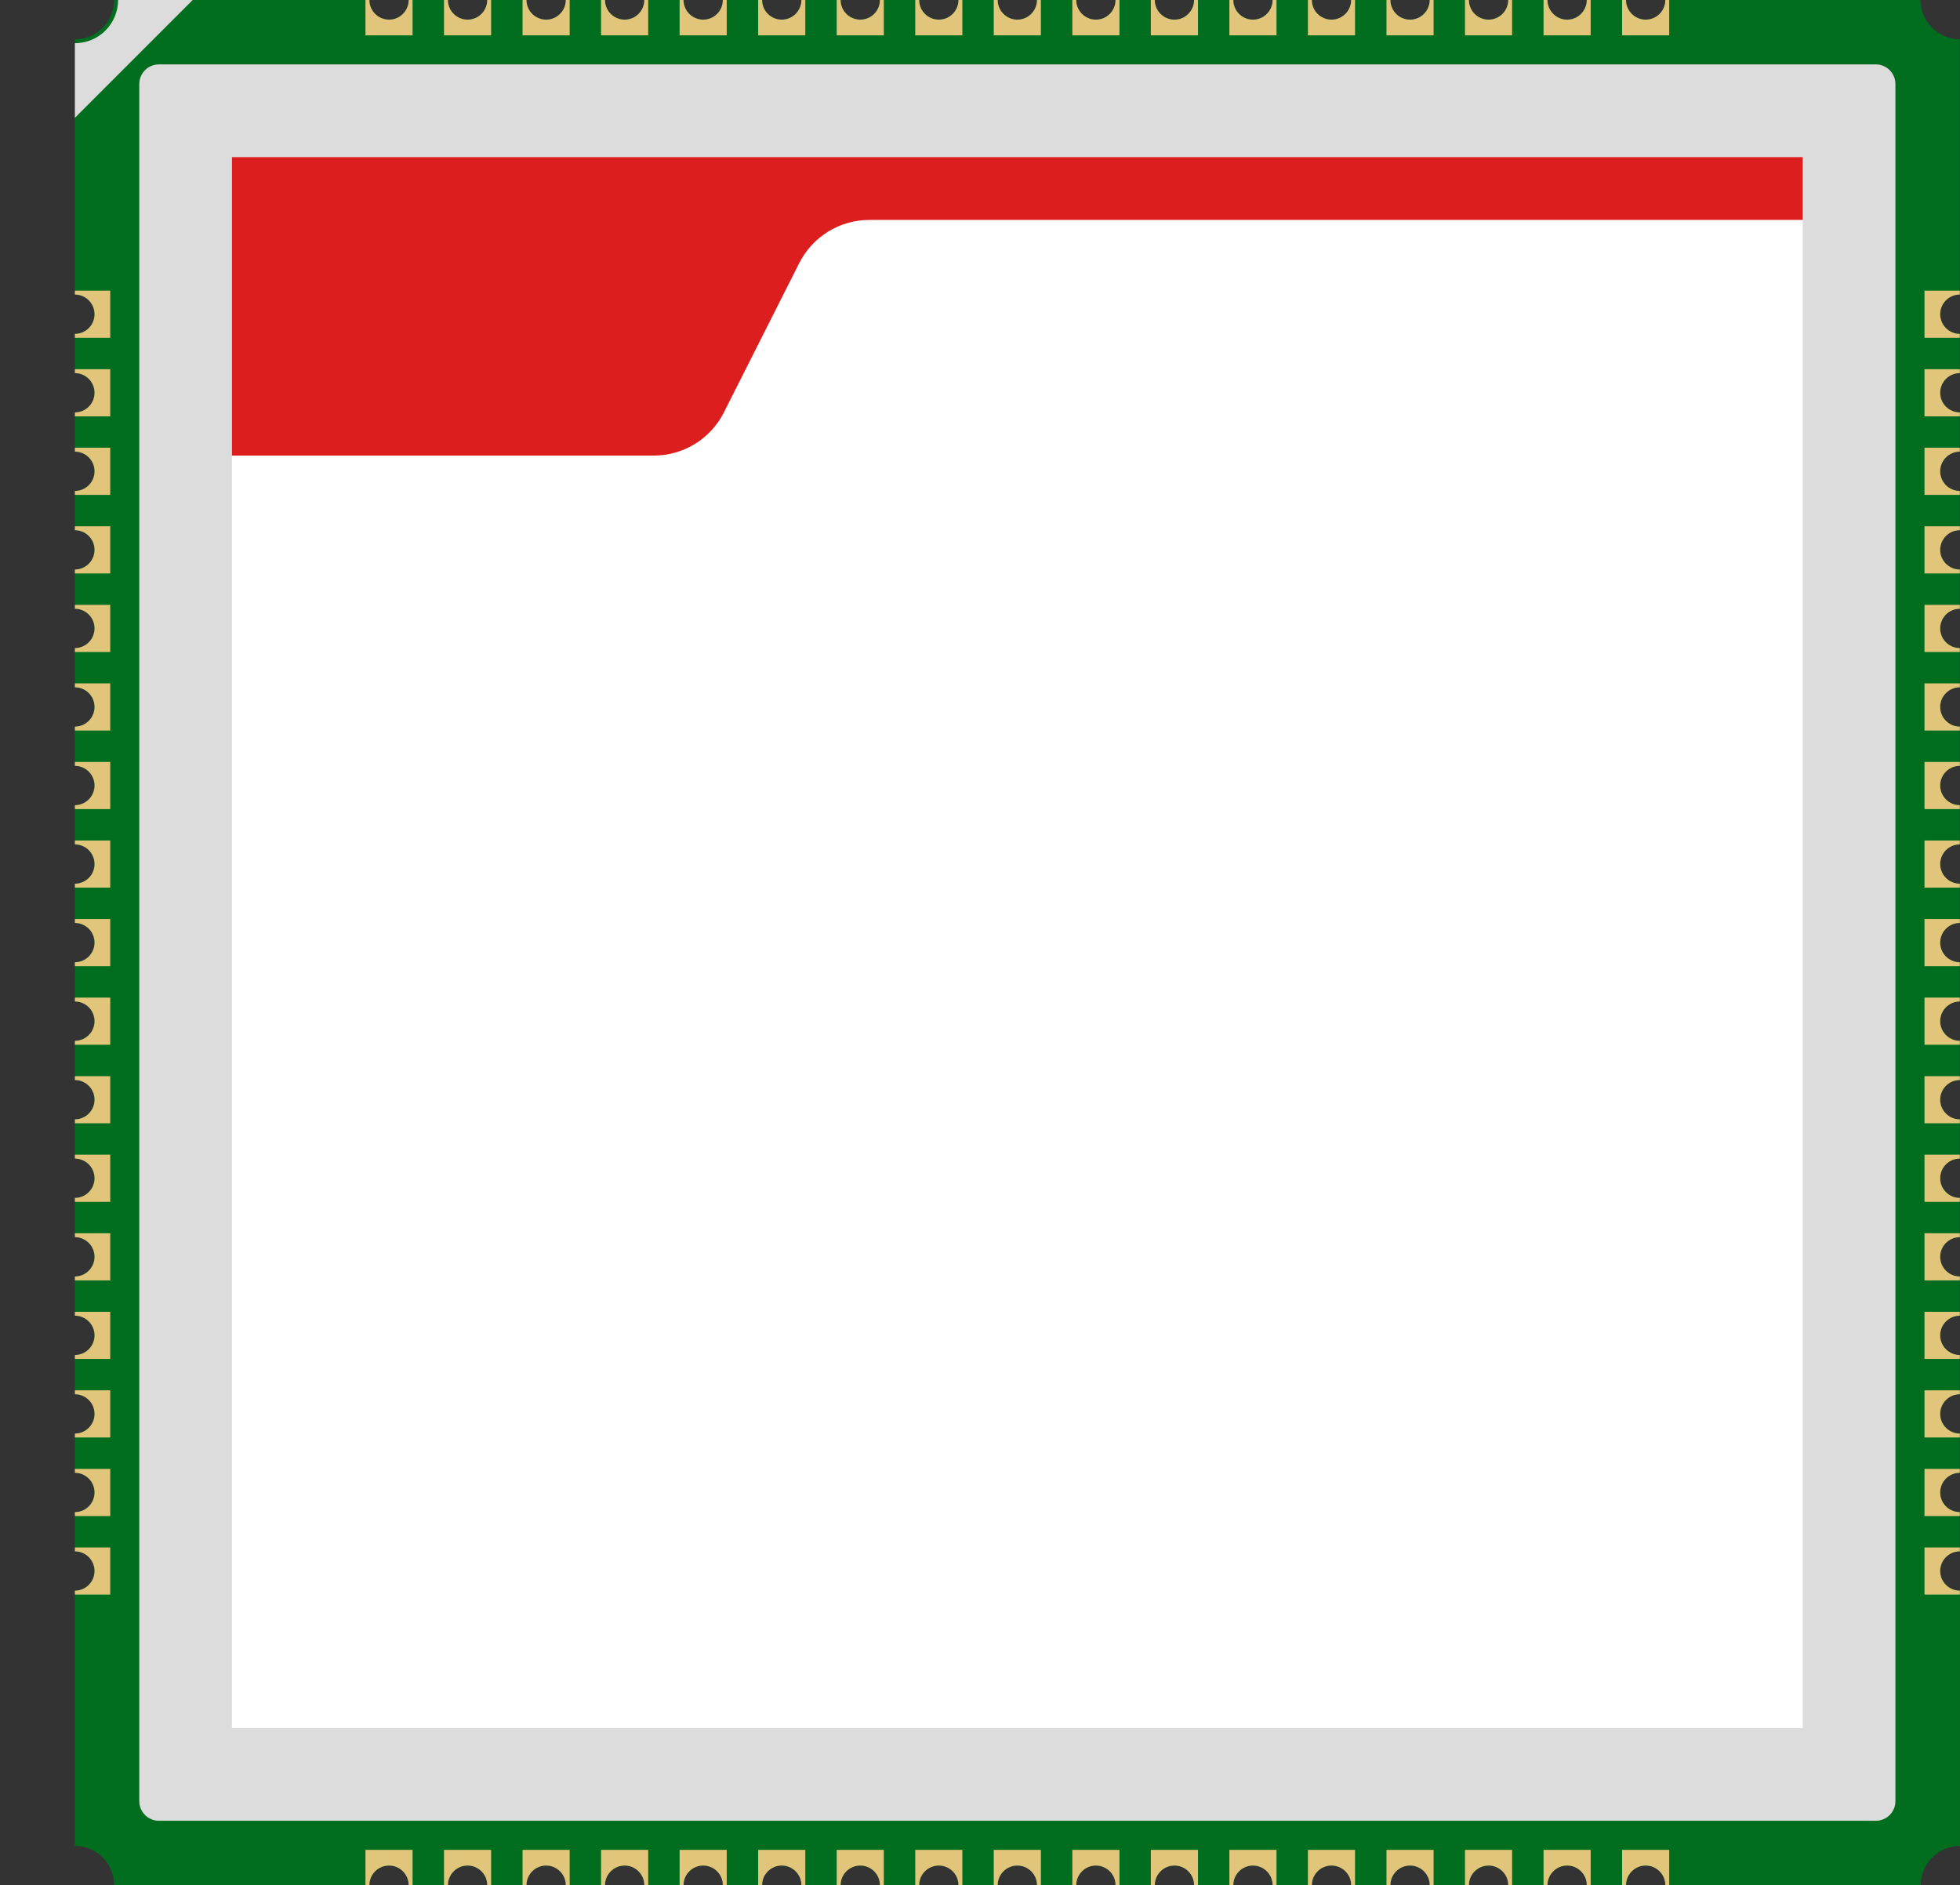 <?xml version="1.0" encoding="utf-8"?>
<!-- Generator: Adobe Illustrator 20.0.0, SVG Export Plug-In . SVG Version: 6.00 Build 0)  -->
<svg version="1.2" baseProfile="tiny" id="Layer_1" xmlns="http://www.w3.org/2000/svg" xmlns:xlink="http://www.w3.org/1999/xlink"
	 x="0px" y="0px" width="70.741px" height="68.032px" viewBox="0 0 70.741 68.032" xml:space="preserve">
<rect x="0" y="0" width="70.741" height="68.032" fill="#333333" stroke="none"/>
<g>
	<path fill="#006E1E" d="M70.026,56.693c0-0.391,0.317-0.709,0.709-0.709v-1.417c-0.391,0-0.709-0.317-0.709-0.709
		c0-0.391,0.317-0.709,0.709-0.709v-1.417c-0.391,0-0.709-0.317-0.709-0.709s0.317-0.709,0.709-0.709v-1.417
		c-0.391,0-0.709-0.317-0.709-0.709c0-0.391,0.317-0.709,0.709-0.709v-1.417c-0.391,0-0.709-0.317-0.709-0.709
		c0-0.391,0.317-0.709,0.709-0.709v-1.417c-0.391,0-0.709-0.317-0.709-0.709c0-0.391,0.317-0.709,0.709-0.709v-1.417
		c-0.391,0-0.709-0.317-0.709-0.709c0-0.391,0.317-0.709,0.709-0.709v-1.417c-0.391,0-0.709-0.317-0.709-0.709
		c0-0.391,0.317-0.709,0.709-0.709v-1.417c-0.391,0-0.709-0.317-0.709-0.709s0.317-0.709,0.709-0.709V31.89
		c-0.391,0-0.709-0.317-0.709-0.709c0-0.391,0.317-0.709,0.709-0.709v-1.417c-0.391,0-0.709-0.317-0.709-0.709
		c0-0.391,0.317-0.709,0.709-0.709V26.22c-0.391,0-0.709-0.317-0.709-0.709c0-0.391,0.317-0.709,0.709-0.709v-1.417
		c-0.391,0-0.709-0.317-0.709-0.709c0-0.391,0.317-0.709,0.709-0.709V20.55c-0.391,0-0.709-0.317-0.709-0.709
		c0-0.391,0.317-0.709,0.709-0.709v-1.417c-0.391,0-0.709-0.317-0.709-0.709s0.317-0.709,0.709-0.709V14.88
		c-0.391,0-0.709-0.317-0.709-0.709c0-0.391,0.317-0.709,0.709-0.709v-1.417c-0.391,0-0.709-0.317-0.709-0.709
		c0-0.391,0.317-0.709,0.709-0.709v-9.21c-0.783,0-1.417-0.635-1.417-1.417h-9.213c0,0.391-0.317,0.709-0.709,0.709
		c-0.391,0-0.709-0.317-0.709-0.709H57.27c0,0.391-0.317,0.709-0.709,0.709c-0.391,0-0.709-0.317-0.709-0.709h-1.417
		c0,0.391-0.317,0.709-0.709,0.709c-0.391,0-0.709-0.317-0.709-0.709H51.6c0,0.391-0.317,0.709-0.709,0.709
		c-0.391,0-0.709-0.317-0.709-0.709h-1.417c0,0.391-0.317,0.709-0.709,0.709S47.349,0.391,47.349,0h-1.417
		c0,0.391-0.317,0.709-0.709,0.709c-0.391,0-0.709-0.317-0.709-0.709h-1.417c0,0.391-0.317,0.709-0.709,0.709
		c-0.391,0-0.709-0.317-0.709-0.709h-1.417c0,0.391-0.317,0.709-0.709,0.709c-0.391,0-0.709-0.317-0.709-0.709h-1.417
		c0,0.391-0.317,0.709-0.709,0.709c-0.391,0-0.709-0.317-0.709-0.709h-1.416c0,0.391-0.317,0.709-0.709,0.709
		c-0.391,0-0.709-0.317-0.709-0.709h-1.417c0,0.391-0.317,0.709-0.709,0.709S30.341,0.391,30.341,0h-1.417
		c0,0.391-0.317,0.709-0.709,0.709c-0.391,0-0.709-0.317-0.709-0.709h-1.417c0,0.391-0.317,0.709-0.709,0.709
		c-0.391,0-0.709-0.317-0.709-0.709h-1.417c0,0.391-0.317,0.709-0.709,0.709c-0.391,0-0.709-0.317-0.709-0.709h-1.417
		c0,0.391-0.317,0.709-0.709,0.709c-0.391,0-0.709-0.317-0.709-0.709h-1.417c0,0.391-0.317,0.709-0.709,0.709
		c-0.391,0-0.709-0.317-0.709-0.709h-1.417c0,0.391-0.317,0.709-0.709,0.709S13.333,0.391,13.333,0H4.12
		c0,0.783-0.635,1.417-1.417,1.417v9.213c0.391,0,0.709,0.317,0.709,0.709c0,0.391-0.317,0.709-0.709,0.709v1.417
		c0.391,0,0.709,0.317,0.709,0.709c0,0.391-0.317,0.709-0.709,0.709V16.3c0.391,0,0.709,0.317,0.709,0.709s-0.318,0.708-0.709,0.708
		v1.417c0.391,0,0.709,0.317,0.709,0.709c0,0.391-0.317,0.709-0.709,0.709v1.417c0.391,0,0.709,0.317,0.709,0.709
		c0,0.391-0.317,0.709-0.709,0.709v1.417c0.391,0,0.709,0.317,0.709,0.709c0,0.391-0.317,0.709-0.709,0.709v1.417
		c0.391,0,0.709,0.317,0.709,0.709c0,0.391-0.317,0.709-0.709,0.709v1.417c0.391,0,0.709,0.317,0.709,0.709
		c0,0.391-0.317,0.709-0.709,0.709v1.417c0.391,0,0.709,0.317,0.709,0.709s-0.318,0.706-0.709,0.706v1.417
		c0.391,0,0.709,0.317,0.709,0.709c0,0.391-0.317,0.709-0.709,0.709v1.417c0.391,0,0.709,0.317,0.709,0.709
		c0,0.391-0.317,0.709-0.709,0.709v1.417c0.391,0,0.709,0.317,0.709,0.709c0,0.391-0.317,0.709-0.709,0.709v1.417
		c0.391,0,0.709,0.317,0.709,0.709c0,0.391-0.317,0.709-0.709,0.709v1.417c0.391,0,0.709,0.317,0.709,0.709
		c0,0.391-0.317,0.709-0.709,0.709v1.417c0.391,0,0.709,0.317,0.709,0.709s-0.318,0.707-0.709,0.707v1.417
		c0.391,0,0.709,0.317,0.709,0.709c0,0.391-0.317,0.709-0.709,0.709v1.417c0.391,0,0.709,0.317,0.709,0.709
		c0,0.391-0.317,0.709-0.709,0.709v9.213c0.783,0,1.417,0.635,1.417,1.417h9.213c0-0.391,0.317-0.709,0.709-0.709
		s0.709,0.317,0.709,0.709h1.417c0-0.391,0.317-0.709,0.709-0.709c0.391,0,0.709,0.317,0.709,0.709h1.417
		c0-0.391,0.317-0.709,0.709-0.709c0.391,0,0.709,0.317,0.709,0.709h1.417c0-0.391,0.317-0.709,0.709-0.709
		c0.391,0,0.709,0.317,0.709,0.709h1.417c0-0.391,0.317-0.709,0.709-0.709c0.391,0,0.709,0.317,0.709,0.709h1.417
		c0-0.391,0.317-0.709,0.709-0.709c0.391,0,0.709,0.317,0.709,0.709h1.417c0-0.391,0.317-0.709,0.709-0.709s0.709,0.317,0.709,0.709
		h1.417c0-0.391,0.317-0.709,0.709-0.709c0.391,0,0.709,0.317,0.709,0.709h1.417c0-0.391,0.317-0.709,0.709-0.709
		c0.391,0,0.709,0.317,0.709,0.709h1.417c0-0.391,0.317-0.709,0.709-0.709c0.391,0,0.709,0.317,0.709,0.709h1.417
		c0-0.391,0.317-0.709,0.709-0.709c0.391,0,0.709,0.317,0.709,0.709h1.417c0-0.391,0.317-0.709,0.709-0.709
		c0.391,0,0.709,0.317,0.709,0.709h1.417c0-0.391,0.317-0.709,0.709-0.709s0.709,0.317,0.709,0.709h1.417
		c0-0.391,0.317-0.709,0.709-0.709c0.391,0,0.709,0.317,0.709,0.709h1.417c0-0.391,0.317-0.709,0.709-0.709
		c0.391,0,0.709,0.317,0.709,0.709h1.417c0-0.391,0.317-0.709,0.709-0.709c0.391,0,0.709,0.317,0.709,0.709h1.417
		c0-0.391,0.317-0.709,0.709-0.709c0.391,0,0.709,0.317,0.709,0.709h9.213c0-0.783,0.635-1.417,1.417-1.417v-9.213
		C70.343,57.402,70.026,57.084,70.026,56.693z"/>
	<path fill="#DCDCDC" d="M67.701,65.707H5.736c-0.391,0-0.709-0.317-0.709-0.709V3.033c0-0.391,0.317-0.709,0.709-0.709h61.965
		c0.391,0,0.709,0.317,0.709,0.709v61.965C68.41,65.39,68.093,65.707,67.701,65.707z"/>
	<path fill="#E1C57A" d="M37.427,0c0,0.391-0.317,0.709-0.709,0.709c-0.391,0-0.709-0.317-0.709-0.709h-0.142v1.276h1.701V0H37.427z
		"/>
	<path fill="#E1C57A" d="M37.427,68.032c0-0.391-0.317-0.709-0.709-0.709c-0.391,0-0.709,0.317-0.709,0.709h-0.142v-1.276h1.701
		v1.276H37.427z"/>
	<path fill="#E1C57A" d="M40.262,0c0,0.391-0.317,0.709-0.709,0.709c-0.391,0-0.709-0.317-0.709-0.709h-0.141v1.276h1.701V0H40.262z
		"/>
	<path fill="#E1C57A" d="M40.262,68.032c0-0.391-0.317-0.709-0.709-0.709c-0.391,0-0.709,0.317-0.709,0.709h-0.141v-1.276h1.701
		v1.276H40.262z"/>
	<path fill="#E1C57A" d="M43.097,0c0,0.391-0.317,0.709-0.709,0.709c-0.391,0-0.709-0.317-0.709-0.709h-0.142v1.276h1.701V0H43.097z
		"/>
	<path fill="#E1C57A" d="M43.097,68.032c0-0.391-0.317-0.709-0.709-0.709c-0.391,0-0.709,0.317-0.709,0.709h-0.142v-1.276h1.701
		v1.276H43.097z"/>
	<path fill="#E1C57A" d="M45.931,0c0,0.391-0.317,0.709-0.709,0.709c-0.391,0-0.709-0.317-0.709-0.709h-0.142v1.276h1.701V0H45.931z
		"/>
	<path fill="#E1C57A" d="M45.931,68.032c0-0.391-0.317-0.709-0.709-0.709c-0.391,0-0.709,0.317-0.709,0.709h-0.142v-1.276h1.701
		v1.276H45.931z"/>
	<path fill="#E1C57A" d="M48.766,0c0,0.391-0.317,0.709-0.709,0.709c-0.391,0-0.709-0.317-0.709-0.709h-0.142v1.276h1.701V0H48.766z
		"/>
	<path fill="#E1C57A" d="M48.766,68.032c0-0.391-0.317-0.709-0.709-0.709c-0.391,0-0.709,0.317-0.709,0.709h-0.142v-1.276h1.701
		v1.276H48.766z"/>
	<path fill="#E1C57A" d="M51.601,0c0,0.391-0.317,0.709-0.709,0.709c-0.391,0-0.709-0.317-0.709-0.709h-0.142v1.276h1.701V0H51.601z
		"/>
	<path fill="#E1C57A" d="M51.601,68.032c0-0.391-0.317-0.709-0.709-0.709c-0.391,0-0.709,0.317-0.709,0.709h-0.142v-1.276h1.701
		v1.276H51.601z"/>
	<path fill="#E1C57A" d="M54.435,0c0,0.391-0.317,0.709-0.709,0.709c-0.391,0-0.709-0.317-0.709-0.709h-0.142v1.276h1.701V0H54.435z
		"/>
	<path fill="#E1C57A" d="M54.435,68.032c0-0.391-0.317-0.709-0.709-0.709c-0.391,0-0.709,0.317-0.709,0.709h-0.142v-1.276h1.701
		v1.276H54.435z"/>
	<path fill="#E1C57A" d="M57.27,0c0,0.391-0.317,0.709-0.709,0.709c-0.391,0-0.709-0.317-0.709-0.709H55.71v1.276h1.701V0H57.27z"/>
	<path fill="#E1C57A" d="M57.27,68.032c0-0.391-0.317-0.709-0.709-0.709c-0.391,0-0.709,0.317-0.709,0.709H55.71v-1.276h1.701v1.276
		H57.27z"/>
	<path fill="#E1C57A" d="M60.105,0c0,0.391-0.317,0.709-0.709,0.709c-0.391,0-0.709-0.317-0.709-0.709h-0.142v1.276h1.701V0H60.105z
		"/>
	<path fill="#E1C57A" d="M60.105,68.032c0-0.391-0.317-0.709-0.709-0.709c-0.391,0-0.709,0.317-0.709,0.709h-0.142v-1.276h1.701
		v1.276H60.105z"/>
	<path fill="#E1C57A" d="M34.593,0c0,0.391-0.317,0.709-0.709,0.709c-0.391,0-0.709-0.317-0.709-0.709h-0.142v1.276h1.701V0H34.593z
		"/>
	<path fill="#E1C57A" d="M34.593,68.032c0-0.391-0.317-0.709-0.709-0.709c-0.391,0-0.709,0.317-0.709,0.709h-0.142v-1.276h1.701
		v1.276H34.593z"/>
	<path fill="#E1C57A" d="M31.758,0c0,0.391-0.317,0.709-0.709,0.709c-0.391,0-0.709-0.317-0.709-0.709h-0.142v1.276h1.701V0H31.758z
		"/>
	<path fill="#E1C57A" d="M31.758,68.032c0-0.391-0.317-0.709-0.709-0.709c-0.391,0-0.709,0.317-0.709,0.709h-0.142v-1.276h1.701
		v1.276H31.758z"/>
	<path fill="#E1C57A" d="M28.924,0c0,0.391-0.317,0.709-0.709,0.709c-0.391,0-0.709-0.317-0.709-0.709h-0.142v1.276h1.701V0H28.924z
		"/>
	<path fill="#E1C57A" d="M28.924,68.032c0-0.391-0.317-0.709-0.709-0.709c-0.391,0-0.709,0.317-0.709,0.709h-0.142v-1.276h1.701
		v1.276H28.924z"/>
	<path fill="#E1C57A" d="M26.089,0c0,0.391-0.317,0.709-0.709,0.709c-0.391,0-0.709-0.317-0.709-0.709h-0.142v1.276h1.701V0H26.089z
		"/>
	<path fill="#E1C57A" d="M26.089,68.032c0-0.391-0.317-0.709-0.709-0.709c-0.391,0-0.709,0.317-0.709,0.709h-0.142v-1.276h1.701
		v1.276H26.089z"/>
	<path fill="#E1C57A" d="M23.254,0c0,0.391-0.317,0.709-0.709,0.709c-0.391,0-0.709-0.317-0.709-0.709h-0.142v1.276h1.701V0H23.254z
		"/>
	<path fill="#E1C57A" d="M23.254,68.032c0-0.391-0.317-0.709-0.709-0.709c-0.391,0-0.709,0.317-0.709,0.709h-0.142v-1.276h1.701
		v1.276H23.254z"/>
	<path fill="#E1C57A" d="M20.42,0c0,0.391-0.317,0.709-0.709,0.709c-0.391,0-0.709-0.317-0.709-0.709H18.86v1.276h1.701V0H20.42z"/>
	<path fill="#E1C57A" d="M20.42,68.032c0-0.391-0.317-0.709-0.709-0.709c-0.391,0-0.709,0.317-0.709,0.709H18.86v-1.276h1.701v1.276
		H20.42z"/>
	<path fill="#E1C57A" d="M17.585,0c0,0.391-0.317,0.709-0.709,0.709c-0.391,0-0.709-0.317-0.709-0.709h-0.142v1.276h1.701V0H17.585z
		"/>
	<path fill="#E1C57A" d="M17.585,68.032c0-0.391-0.317-0.709-0.709-0.709c-0.391,0-0.709,0.317-0.709,0.709h-0.142v-1.276h1.701
		v1.276H17.585z"/>
	<path fill="#E1C57A" d="M14.75,0c0,0.391-0.317,0.709-0.709,0.709c-0.391,0-0.709-0.317-0.709-0.709H13.19v1.276h1.701V0H14.75z"/>
	<path fill="#E1C57A" d="M14.75,68.032c0-0.391-0.317-0.709-0.709-0.709c-0.391,0-0.709,0.317-0.709,0.709H13.19v-1.276h1.701v1.276
		H14.75z"/>
	<path fill="#E1C57A" d="M2.703,33.307c0.391,0,0.709,0.317,0.709,0.709c0,0.391-0.317,0.709-0.709,0.709v0.142h1.276v-1.701H2.703
		V33.307z"/>
	<path fill="#E1C57A" d="M70.735,33.307c-0.391,0-0.709,0.317-0.709,0.709c0,0.391,0.317,0.709,0.709,0.709v0.142h-1.276v-1.701
		h1.276V33.307z"/>
	<path fill="#E1C57A" d="M2.703,36.142c0.391,0,0.709,0.317,0.709,0.709c0,0.391-0.317,0.709-0.709,0.709v0.142h1.276V36H2.703
		V36.142z"/>
	<path fill="#E1C57A" d="M70.735,36.142c-0.391,0-0.709,0.317-0.709,0.709c0,0.391,0.317,0.709,0.709,0.709v0.142h-1.276V36h1.276
		V36.142z"/>
	<path fill="#E1C57A" d="M2.703,38.976c0.391,0,0.709,0.317,0.709,0.709c0,0.391-0.317,0.709-0.709,0.709v0.142h1.276v-1.701H2.703
		V38.976z"/>
	<path fill="#E1C57A" d="M70.735,38.976c-0.391,0-0.709,0.317-0.709,0.709c0,0.391,0.317,0.709,0.709,0.709v0.142h-1.276v-1.701
		h1.276V38.976z"/>
	<path fill="#E1C57A" d="M2.703,41.811c0.391,0,0.709,0.317,0.709,0.709c0,0.391-0.317,0.709-0.709,0.709v0.142h1.276V41.67H2.703
		V41.811z"/>
	<path fill="#E1C57A" d="M70.735,41.811c-0.391,0-0.709,0.317-0.709,0.709c0,0.391,0.317,0.709,0.709,0.709v0.142h-1.276V41.67
		h1.276V41.811z"/>
	<path fill="#E1C57A" d="M2.703,44.646c0.391,0,0.709,0.317,0.709,0.709c0,0.391-0.317,0.709-0.709,0.709v0.142h1.276v-1.701H2.703
		V44.646z"/>
	<path fill="#E1C57A" d="M70.735,44.646c-0.391,0-0.709,0.317-0.709,0.709c0,0.391,0.317,0.709,0.709,0.709v0.142h-1.276v-1.701
		h1.276V44.646z"/>
	<path fill="#E1C57A" d="M2.703,47.48c0.391,0,0.709,0.317,0.709,0.709c0,0.391-0.317,0.709-0.709,0.709v0.142h1.276v-1.701H2.703
		V47.48z"/>
	<path fill="#E1C57A" d="M70.735,47.48c-0.391,0-0.709,0.317-0.709,0.709c0,0.391,0.317,0.709,0.709,0.709v0.142h-1.276v-1.701
		h1.276V47.48z"/>
	<path fill="#E1C57A" d="M2.703,50.315c0.391,0,0.709,0.317,0.709,0.709c0,0.391-0.317,0.709-0.709,0.709v0.142h1.276v-1.701H2.703
		V50.315z"/>
	<path fill="#E1C57A" d="M70.735,50.315c-0.391,0-0.709,0.317-0.709,0.709c0,0.391,0.317,0.709,0.709,0.709v0.142h-1.276v-1.701
		h1.276V50.315z"/>
	<path fill="#E1C57A" d="M2.703,53.15c0.391,0,0.709,0.317,0.709,0.709c0,0.391-0.317,0.709-0.709,0.709v0.142h1.276v-1.701H2.703
		V53.15z"/>
	<path fill="#E1C57A" d="M70.735,53.15c-0.391,0-0.709,0.317-0.709,0.709c0,0.391,0.317,0.709,0.709,0.709v0.142h-1.276v-1.701
		h1.276V53.15z"/>
	<path fill="#E1C57A" d="M2.703,55.984c0.391,0,0.709,0.317,0.709,0.709c0,0.391-0.317,0.709-0.709,0.709v0.142h1.276v-1.701H2.703
		V55.984z"/>
	<path fill="#E1C57A" d="M70.735,55.984c-0.391,0-0.709,0.317-0.709,0.709c0,0.391,0.317,0.709,0.709,0.709v0.142h-1.276v-1.701
		h1.276V55.984z"/>
	<path fill="#E1C57A" d="M2.703,30.472c0.391,0,0.709,0.317,0.709,0.709c0,0.391-0.317,0.709-0.709,0.709v0.142h1.276v-1.701H2.703
		V30.472z"/>
	<path fill="#E1C57A" d="M70.735,30.472c-0.391,0-0.709,0.317-0.709,0.709c0,0.391,0.317,0.709,0.709,0.709v0.142h-1.276v-1.701
		h1.276V30.472z"/>
	<path fill="#E1C57A" d="M2.703,27.638c0.391,0,0.709,0.317,0.709,0.709c0,0.391-0.317,0.709-0.709,0.709v0.142h1.276v-1.701H2.703
		V27.638z"/>
	<path fill="#E1C57A" d="M70.735,27.638c-0.391,0-0.709,0.317-0.709,0.709c0,0.391,0.317,0.709,0.709,0.709v0.142h-1.276v-1.701
		h1.276V27.638z"/>
	<path fill="#E1C57A" d="M2.703,24.803c0.391,0,0.709,0.317,0.709,0.709c0,0.391-0.317,0.709-0.709,0.709v0.142h1.276v-1.701H2.703
		V24.803z"/>
	<path fill="#E1C57A" d="M70.735,24.803c-0.391,0-0.709,0.317-0.709,0.709c0,0.391,0.317,0.709,0.709,0.709v0.142h-1.276v-1.701
		h1.276V24.803z"/>
	<path fill="#E1C57A" d="M2.703,21.969c0.391,0,0.709,0.317,0.709,0.709c0,0.391-0.317,0.709-0.709,0.709v0.142h1.276v-1.701H2.703
		V21.969z"/>
	<path fill="#E1C57A" d="M70.735,21.969c-0.391,0-0.709,0.317-0.709,0.709c0,0.391,0.317,0.709,0.709,0.709v0.142h-1.276v-1.701
		h1.276V21.969z"/>
	<path fill="#E1C57A" d="M2.703,19.134c0.391,0,0.709,0.317,0.709,0.709c0,0.391-0.317,0.709-0.709,0.709v0.142h1.276v-1.701H2.703
		V19.134z"/>
	<path fill="#E1C57A" d="M70.735,19.134c-0.391,0-0.709,0.317-0.709,0.709c0,0.391,0.317,0.709,0.709,0.709v0.142h-1.276v-1.701
		h1.276V19.134z"/>
	<path fill="#E1C57A" d="M2.703,16.299c0.391,0,0.709,0.317,0.709,0.709c0,0.391-0.317,0.709-0.709,0.709v0.142h1.276v-1.701H2.703
		V16.299z"/>
	<path fill="#E1C57A" d="M70.735,16.299c-0.391,0-0.709,0.317-0.709,0.709c0,0.391,0.317,0.709,0.709,0.709v0.142h-1.276v-1.701
		h1.276V16.299z"/>
	<path fill="#E1C57A" d="M2.703,13.465c0.391,0,0.709,0.317,0.709,0.709c0,0.391-0.317,0.709-0.709,0.709v0.142h1.276v-1.701H2.703
		V13.465z"/>
	<path fill="#E1C57A" d="M70.735,13.465c-0.391,0-0.709,0.317-0.709,0.709c0,0.391,0.317,0.709,0.709,0.709v0.142h-1.276v-1.701
		h1.276V13.465z"/>
	<path fill="#E1C57A" d="M2.703,10.63c0.391,0,0.709,0.317,0.709,0.709c0,0.391-0.317,0.709-0.709,0.709v0.142h1.276v-1.701H2.703
		V10.63z"/>
	<path fill="#E1C57A" d="M70.735,10.63c-0.391,0-0.709,0.317-0.709,0.709c0,0.391,0.317,0.709,0.709,0.709v0.142h-1.276v-1.701
		h1.276V10.63z"/>
	<path fill="#DCDCDC" d="M6.955,0H4.262c0,0.861-0.698,1.559-1.559,1.559v2.693L6.955,0z"/>
	<rect x="8.372" y="5.669" fill="#FFFFFF" width="56.693" height="56.693"/>
	<path fill="#DC1E1E" d="M8.372,16.441h15.224c1.07,0,2.049-0.602,2.531-1.558l2.719-5.388c0.482-0.955,1.461-1.558,2.531-1.558
		h33.688V5.669H8.372V16.441z"/>
</g>
</svg>
